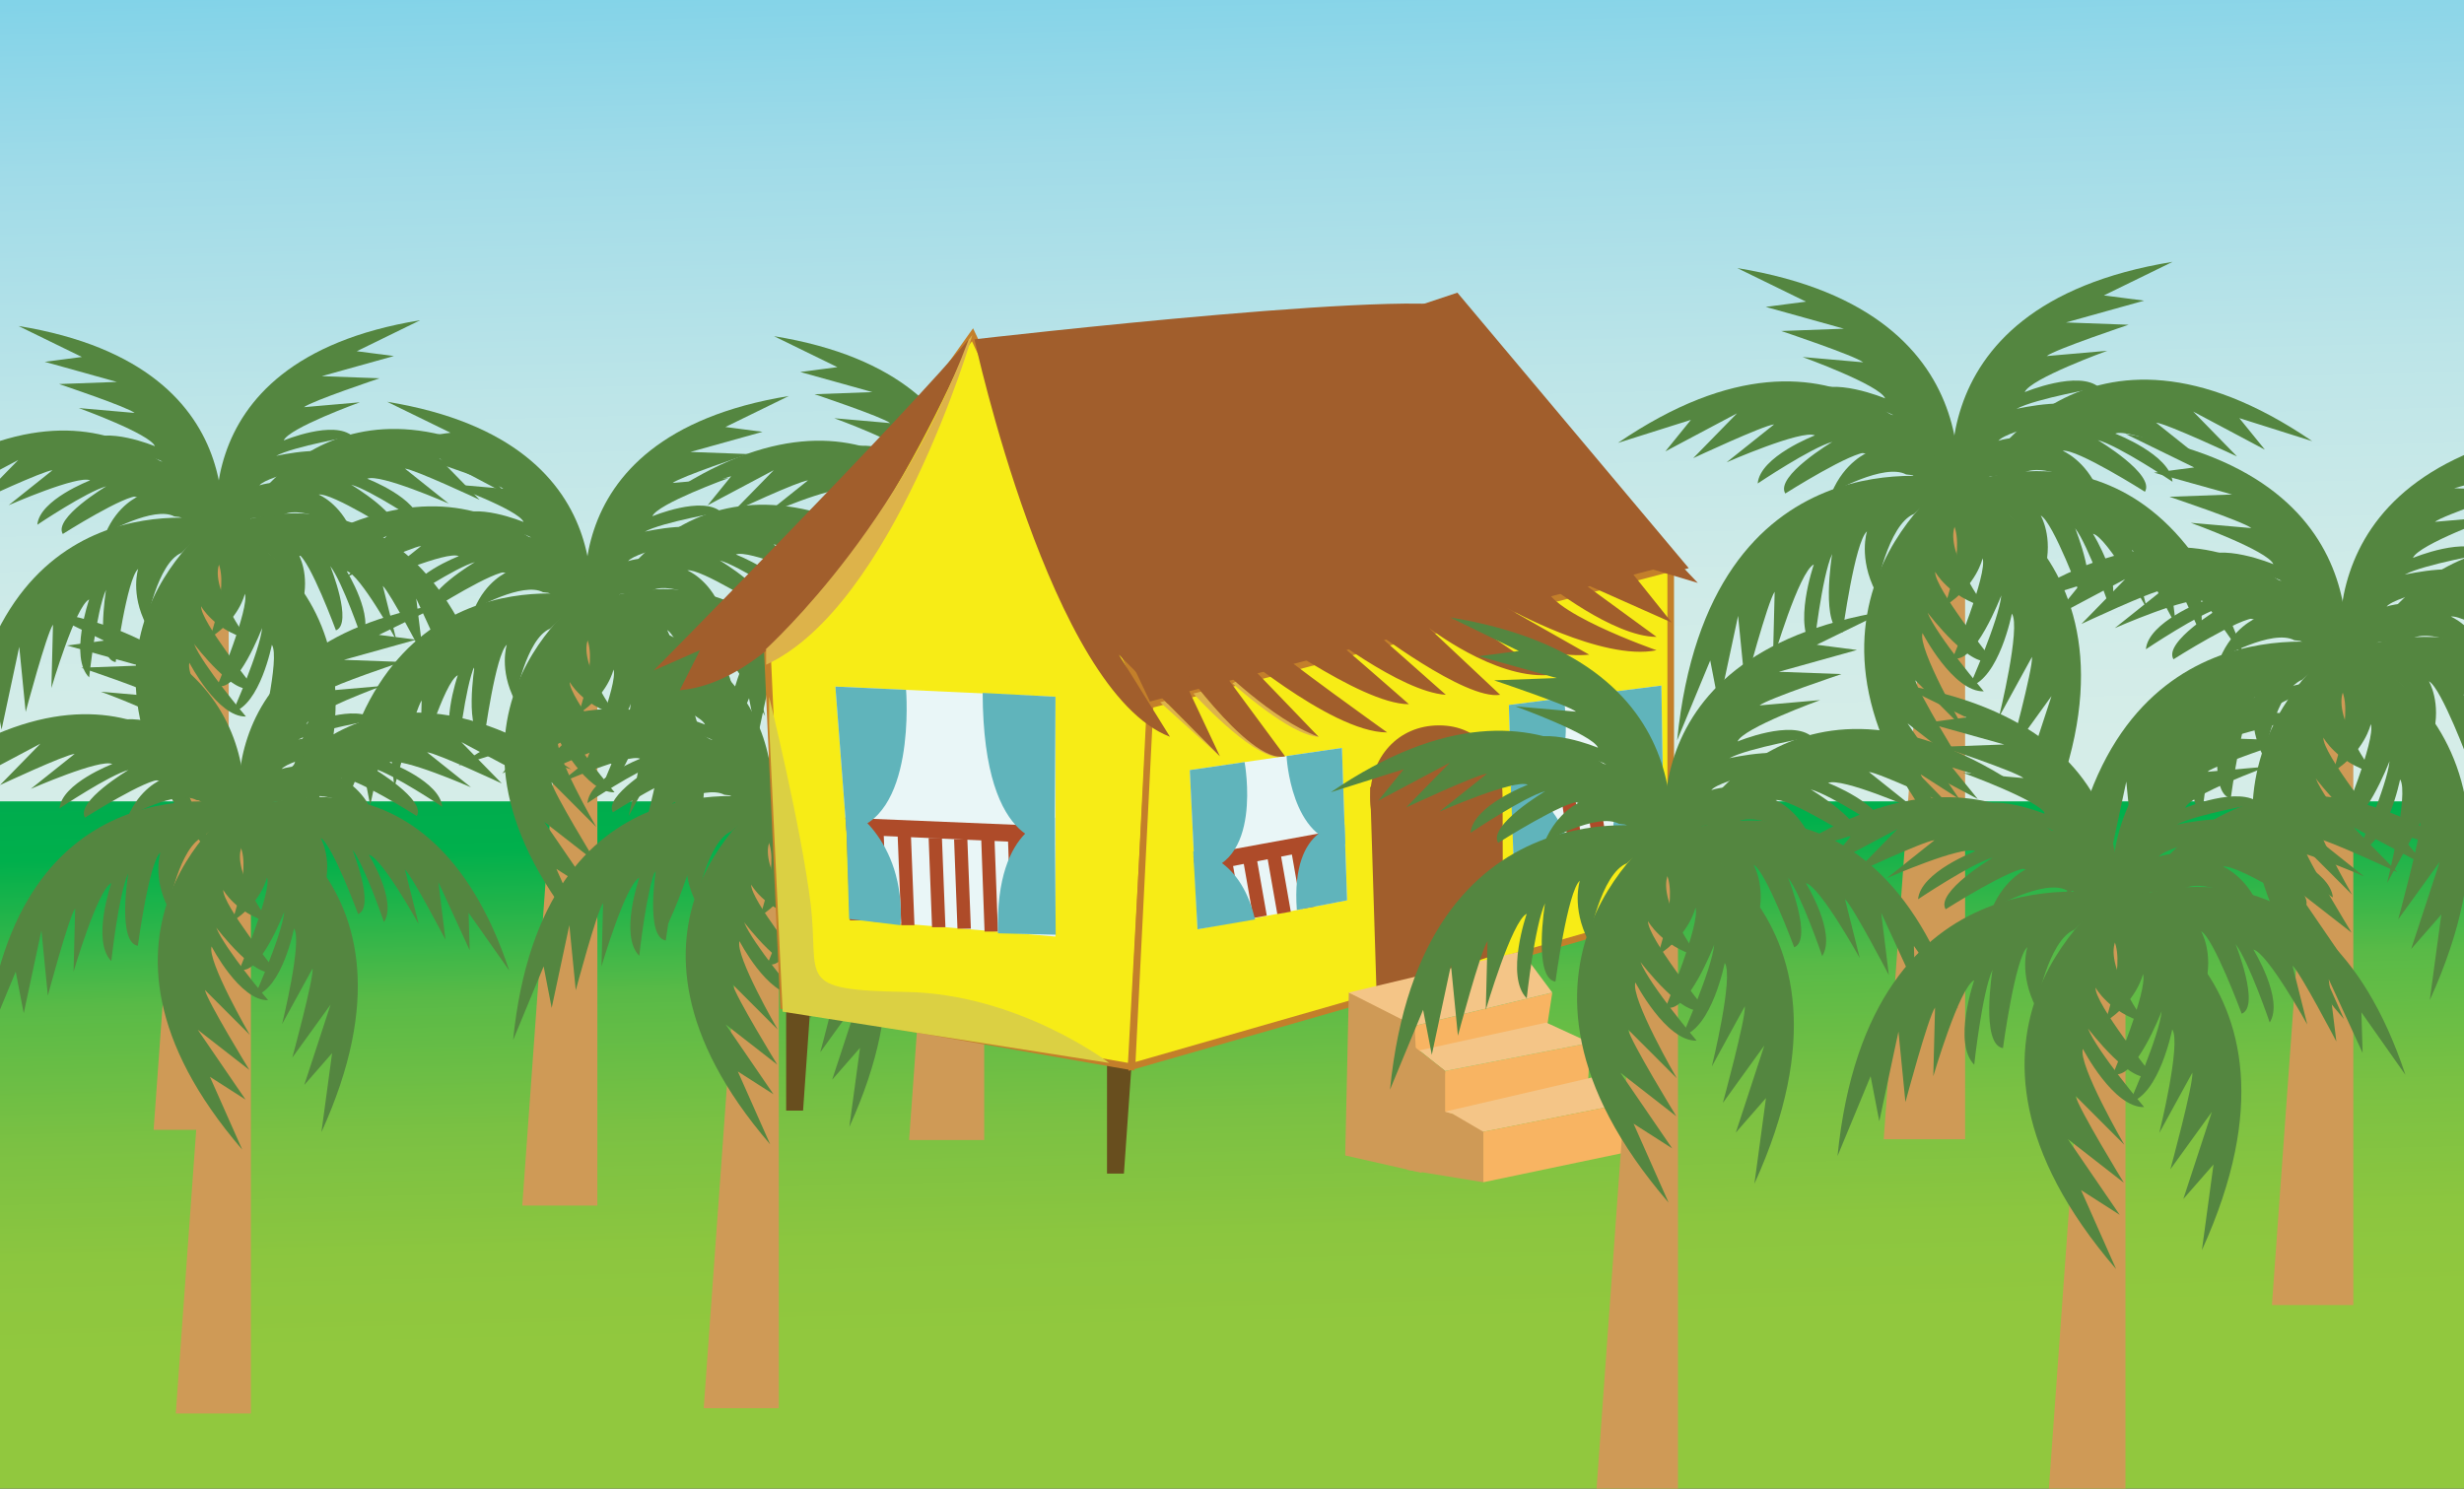 <?xml version="1.0" encoding="utf-8"?>
<!-- Generator: Adobe Illustrator 15.1.0, SVG Export Plug-In . SVG Version: 6.00 Build 0)  -->
<!DOCTYPE svg PUBLIC "-//W3C//DTD SVG 1.1//EN" "http://www.w3.org/Graphics/SVG/1.1/DTD/svg11.dtd">
<svg version="1.1" id="Layer_1" xmlns="http://www.w3.org/2000/svg" xmlns:xlink="http://www.w3.org/1999/xlink" x="0px" y="0px"
	 width="1492.312px" height="901.705px" viewBox="27.843 0 1492.312 901.705" enable-background="new 27.843 0 1492.312 901.705"
	 xml:space="preserve">
<rect x="27.843" y="0" width="1492.312" height="901.705" fill="#333333" stroke="none"/>
<g>
	
		<linearGradient id="SVGID_1_" gradientUnits="userSpaceOnUse" x1="-261.662" y1="1795.06" x2="-274.444" y2="2327.664" gradientTransform="matrix(1 0 0 -1 1030.34 2254.106)">
		<stop  offset="0" style="stop-color:#D5EDE8"/>
		<stop  offset="0.184" style="stop-color:#CFEBE8"/>
		<stop  offset="0.425" style="stop-color:#BDE5E8"/>
		<stop  offset="0.696" style="stop-color:#A0DBE8"/>
		<stop  offset="0.989" style="stop-color:#73CFE8"/>
		<stop  offset="1" style="stop-color:#71CEE8"/>
	</linearGradient>
	<rect x="10.325" y="0" fill="url(#SVGID_1_)" width="1509.831" height="631.631"/>
	
		<linearGradient id="SVGID_2_" gradientUnits="userSpaceOnUse" x1="-256.182" y1="1449.192" x2="-265.23" y2="1826.212" gradientTransform="matrix(1 0 0 -1 1030.34 2254.106)">
		<stop  offset="0" style="stop-color:#91C83E"/>
		<stop  offset="0.149" style="stop-color:#8CC63F"/>
		<stop  offset="0.343" style="stop-color:#7BC143"/>
		<stop  offset="0.562" style="stop-color:#59BA47"/>
		<stop  offset="0.798" style="stop-color:#00B04C"/>
		<stop  offset="1" style="stop-color:#00A750"/>
	</linearGradient>
	<rect x="10.325" y="485.412" fill="url(#SVGID_2_)" width="1522.798" height="436.223"/>
	<polygon fill="#CF9A56" points="603.325,344.856 578.439,690.548 623.92,690.548 623.92,332.965 601.18,332.965 	"/>
	<path fill="#548640" d="M615.793,321.581c0,0-135.279-29.197-152.797,145.984l18.492-44.63l4.866,25.164l10.706-50.12l3.893,39.415
		c0,0,12.652-47.349,16.545-52.87l-0.973,38.411c0,0,14.598-49.772,22.87-53.666c0,0-12.166,35.083,0,47.226
		c0,0,4.38-40.412,10.219-53.065c0,0-6.812,41.85,5.839,43.796c0,0,6.813-50.608,13.626-56.448c0,0-4.867,14.938,4.865,33.747
		c0,0,6.813-37.639,21.411-43.479L615.793,321.581z"/>
	<path fill="#548640" d="M618.229,319.421c0,0-114.39,77.897,0.47,211.323l-19.594-44.157l21.588,13.818l-28.938-42.3l31.242,24.344
		c0,0-25.588-41.799-26.907-48.427l27.162,27.179c0,0-26.004-44.881-23.123-53.559c0,0,17.036,32.994,34.218,32.547
		c0,0-26.264-31.025-31.407-43.976c0,0,25.628,33.778,35.758,25.952c0,0-31.974-39.814-31.51-48.775c0,0,7.47,13.821,27.805,19.731
		c0,0-22.577-30.876-16.745-45.478L618.229,319.421z"/>
	<path fill="#548640" d="M617.18,346.532c0,0,33.165-117.871-120.582-142.899l38.405,18.764l-22.49,2.925l43.678,12.188
		l-35.02,1.287c0,0,41.124,13.756,45.788,17.495l-33.868-2.955c0,0,43.159,15.608,46.145,23.126c0,0-30.318-12.658-41.704-2.577
		c0,0,35.449,6.072,46.304,11.919c0,0-36.585-8.299-38.995,2.769c0,0,44.321,8.776,49.106,15.112c0,0-12.927-5.112-30.066,2.456
		c0,0,32.867,8.069,37.227,21.279L617.18,346.532z"/>
	<path fill="#548640" d="M619.293,343.04c0,0-33.164-117.872,120.583-142.9l-38.404,18.766l22.488,2.924l-43.678,12.188
		l35.021,1.289c0,0-41.124,13.755-45.788,17.495l33.868-2.955c0,0-43.159,15.606-46.145,23.124c0,0,30.317-12.656,41.704-2.575
		c0,0-35.449,6.072-46.304,11.919c0,0,36.585-8.3,38.995,2.767c0,0-44.321,8.777-49.106,15.113c0,0,12.927-5.112,30.066,2.456
		c0,0-32.867,8.069-37.228,21.28L619.293,343.04z"/>
	<path fill="#548640" d="M620.192,325.749c0,0,111.138-51.4,160.184,96.446l-24.607-34.949l0.672,22.669l-18.947-41.198
		l4.271,34.782c0,0-20.091-38.429-24.522-42.442l8.278,32.973c0,0-22.242-40.144-30.136-41.902c0,0,17.296,27.934,9.144,40.771
		c0,0-11.606-34.042-19.097-43.833c0,0,13.984,34.81,3.438,38.941c0,0-15.682-42.375-22.693-46.097c0,0,7.093,11.954,2.333,30.078
		c0,0-13.169-31.177-26.903-33.392L620.192,325.749z"/>
	<path fill="#548640" d="M632.046,320.765c0,0,57.228-108.253,185.861-20.401l-40.757-12.879l14.276,17.62l-40.044-21.278
		l24.482,25.074c0,0-39.274-18.385-45.231-18.89l26.573,21.206c0,0-42.025-18.444-49.37-15.058c0,0,30.689,11.73,31.989,26.883
		c0,0-29.867-20.039-41.761-23.284c0,0,32.225,19.207,26.341,28.886c0,0-38.158-24.194-45.992-22.902c0,0,12.89,5.206,20.089,22.505
		c0,0-29.373-16.811-41.639-10.247L632.046,320.765z"/>
	<path fill="#548640" d="M615.793,321.739c0,0-57.227-108.253-185.862-20.402l40.757-12.879l-14.277,17.621l40.044-21.279
		l-24.482,25.074c0,0,39.274-18.384,45.231-18.888l-26.572,21.205c0,0,42.024-18.445,49.37-15.057c0,0-30.689,11.729-31.988,26.882
		c0,0,29.868-20.038,41.761-23.285c0,0-32.226,19.208-26.342,28.887c0,0,38.158-24.193,45.992-22.902
		c0,0-12.889,5.206-20.089,22.505c0,0,29.373-16.811,41.638-10.247L615.793,321.739z"/>
	<path fill="#548640" d="M608.008,317.102c0,0,131.607,42.809,58.635,203.028l6.466-47.876l-16.863,19.304l15.957-48.704
		l-23.19,32.109c0,0,12.88-47.287,12.294-54.019l-18.479,33.688c0,0,12.417-50.36,7.226-57.887c0,0-7.131,36.441-23.753,40.817
		c0,0,16.541-37.133,17.857-51.004c0,0-15.161,39.597-27.075,34.915c0,0,19.567-47.167,16.615-55.64c0,0-3.307,15.356-21.179,26.718
		c0,0,13.043-35.958,3.363-48.348L608.008,317.102z"/>
	<polygon fill="#CF9A56" points="369.037,384.603 344.152,730.294 389.632,730.294 389.632,372.712 366.892,372.712 	"/>
	<path fill="#548640" d="M381.506,361.328c0,0-135.279-29.198-152.797,145.984l18.491-44.63l4.866,25.165l10.706-50.122
		l3.893,39.416c0,0,12.652-47.349,16.545-52.87l-0.972,38.411c0,0,14.598-49.773,22.871-53.666c0,0-12.166,35.082,0,47.225
		c0,0,4.379-40.413,10.219-53.064c0,0-6.813,41.849,5.839,43.796c0,0,6.812-50.608,13.625-56.448c0,0-4.866,14.938,4.866,33.747
		c0,0,6.813-37.639,21.412-43.479L381.506,361.328z"/>
	<path fill="#548640" d="M383.941,359.168c0,0-114.389,77.897,0.469,211.325l-19.593-44.159l21.589,13.818l-28.939-42.3
		l31.243,24.344c0,0-25.588-41.8-26.907-48.426l27.161,27.178c0,0-26.003-44.882-23.123-53.56c0,0,17.036,32.994,34.218,32.548
		c0,0-26.264-31.025-31.406-43.976c0,0,25.628,33.778,35.758,25.952c0,0-31.974-39.814-31.51-48.775c0,0,7.47,13.821,27.805,19.731
		c0,0-22.578-30.876-16.747-45.479L383.941,359.168z"/>
	<path fill="#548640" d="M382.893,386.279c0,0,33.165-117.873-120.583-142.901l38.404,18.765l-22.49,2.925l43.679,12.188
		l-35.021,1.288c0,0,41.123,13.756,45.788,17.495l-33.869-2.955c0,0,43.16,15.607,46.145,23.125c0,0-30.318-12.657-41.704-2.577
		c0,0,35.449,6.072,46.304,11.919c0,0-36.585-8.298-38.995,2.768c0,0,44.321,8.778,49.106,15.113c0,0-12.926-5.112-30.066,2.456
		c0,0,32.866,8.068,37.226,21.279L382.893,386.279z"/>
	<path fill="#548640" d="M385.005,382.786c0,0-33.165-117.871,120.582-142.899l-38.403,18.765l22.488,2.925l-43.678,12.188
		l35.021,1.289c0,0-41.124,13.755-45.788,17.494l33.869-2.955c0,0-43.159,15.608-46.145,23.125c0,0,30.318-12.658,41.704-2.576
		c0,0-35.449,6.073-46.304,11.92c0,0,36.585-8.3,38.994,2.767c0,0-44.32,8.777-49.105,15.113c0,0,12.927-5.112,30.067,2.456
		c0,0-32.866,8.069-37.228,21.279L385.005,382.786z"/>
	<path fill="#548640" d="M385.905,365.496c0,0,111.138-51.401,160.184,96.446l-24.607-34.95l0.671,22.669l-18.947-41.198
		l4.271,34.782c0,0-20.091-38.429-24.521-42.441l8.278,32.973c0,0-22.242-40.144-30.137-41.903c0,0,17.296,27.934,9.145,40.771
		c0,0-11.606-34.041-19.098-43.833c0,0,13.985,34.81,3.438,38.94c0,0-15.68-42.372-22.693-46.096c0,0,7.093,11.954,2.333,30.077
		c0,0-13.169-31.176-26.903-33.391L385.905,365.496z"/>
	<path fill="#548640" d="M397.759,360.512c0,0,57.227-108.253,185.862-20.402l-40.757-12.879l14.277,17.621l-40.044-21.278
		l24.482,25.073c0,0-39.274-18.384-45.231-18.889l26.573,21.205c0,0-42.025-18.443-49.371-15.057c0,0,30.69,11.73,31.989,26.882
		c0,0-29.867-20.038-41.761-23.283c0,0,32.226,19.207,26.342,28.885c0,0-38.159-24.194-45.993-22.902
		c0,0,12.889,5.207,20.089,22.506c0,0-29.373-16.811-41.639-10.247L397.759,360.512z"/>
	<path fill="#548640" d="M381.506,361.486c0,0-57.228-108.253-185.861-20.402l40.757-12.879l-14.278,17.62l40.045-21.278
		l-24.482,25.074c0,0,39.274-18.384,45.231-18.889l-26.573,21.205c0,0,42.025-18.444,49.371-15.057c0,0-30.689,11.73-31.989,26.883
		c0,0,29.867-20.038,41.761-23.284c0,0-32.226,19.207-26.342,28.886c0,0,38.158-24.194,45.992-22.902
		c0,0-12.888,5.206-20.089,22.505c0,0,29.373-16.811,41.638-10.246L381.506,361.486z"/>
	<path fill="#548640" d="M373.72,356.849c0,0,131.607,42.809,58.635,203.027l6.466-47.874l-16.863,19.302l15.958-48.704
		l-23.19,32.11c0,0,12.88-47.288,12.293-54.019l-18.479,33.688c0,0,12.417-50.361,7.226-57.888c0,0-7.131,36.441-23.753,40.817
		c0,0,16.541-37.132,17.857-51.004c0,0-15.162,39.597-27.075,34.915c0,0,19.566-47.168,16.615-55.641c0,0-3.308,15.357-21.179,26.72
		c0,0,13.043-35.959,3.362-48.349L373.72,356.849z"/>
	<polygon fill="#CF9A56" points="145.765,338.698 120.879,684.389 166.359,684.389 166.359,326.807 143.619,326.807 	"/>
	<path fill="#548640" d="M158.233,315.423c0,0-135.28-29.197-152.797,145.984l18.491-44.631l4.867,25.165l10.706-50.121
		l3.893,39.416c0,0,12.652-47.349,16.545-52.871l-0.974,38.411c0,0,14.598-49.773,22.871-53.666c0,0-12.166,35.082,0,47.225
		c0,0,4.379-40.412,10.219-53.064c0,0-6.812,41.849,5.839,43.796c0,0,6.812-50.608,13.625-56.448c0,0-4.866,14.938,4.866,33.746
		c0,0,6.813-37.639,21.412-43.479L158.233,315.423z"/>
	<path fill="#548640" d="M160.668,313.262c0,0-114.389,77.897,0.469,211.324l-19.593-44.157l21.588,13.818l-28.938-42.301
		l31.243,24.345c0,0-25.589-41.8-26.907-48.428l27.162,27.178c0,0-26.004-44.879-23.123-53.557c0,0,17.036,32.993,34.218,32.546
		c0,0-26.263-31.024-31.406-43.976c0,0,25.628,33.779,35.758,25.953c0,0-31.975-39.814-31.511-48.775c0,0,7.47,13.821,27.806,19.731
		c0,0-22.577-30.876-16.747-45.479L160.668,313.262z"/>
	<path fill="#548640" d="M159.62,340.374c0,0,33.165-117.872-120.583-142.9l38.404,18.765l-22.489,2.925l43.678,12.188
		l-35.021,1.287c0,0,41.124,13.757,45.788,17.496l-33.869-2.956c0,0,43.159,15.607,46.145,23.125c0,0-30.318-12.657-41.704-2.576
		c0,0,35.45,6.072,46.304,11.919c0,0-36.585-8.299-38.995,2.769c0,0,44.321,8.775,49.106,15.111c0,0-12.927-5.111-30.066,2.457
		c0,0,32.867,8.069,37.227,21.279L159.62,340.374z"/>
	<path fill="#548640" d="M161.731,336.883c0,0-33.164-117.873,120.583-142.901l-38.404,18.766l22.489,2.925l-43.677,12.188
		l35.02,1.288c0,0-41.124,13.756-45.788,17.496l33.868-2.955c0,0-43.159,15.606-46.145,23.123c0,0,30.318-12.656,41.704-2.574
		c0,0-35.449,6.071-46.304,11.919c0,0,36.584-8.3,38.994,2.767c0,0-44.32,8.777-49.104,15.113c0,0,12.926-5.112,30.066,2.455
		c0,0-32.868,8.07-37.227,21.28L161.731,336.883z"/>
	<path fill="#548640" d="M162.632,319.592c0,0,111.138-51.401,160.183,96.446l-24.607-34.95l0.672,22.669l-18.947-41.198
		l4.271,34.782c0,0-20.09-38.429-24.521-42.442l8.278,32.974c0,0-22.241-40.145-30.137-41.903c0,0,17.296,27.934,9.145,40.771
		c0,0-11.606-34.041-19.097-43.833c0,0,13.984,34.81,3.438,38.941c0,0-15.681-42.374-22.694-46.095c0,0,7.093,11.953,2.334,30.076
		c0,0-13.169-31.176-26.904-33.392L162.632,319.592z"/>
	<path fill="#548640" d="M174.486,314.607c0,0,57.227-108.253,185.861-20.402l-40.757-12.879l14.276,17.621l-40.044-21.279
		l24.482,25.074c0,0-39.273-18.384-45.23-18.889l26.572,21.205c0,0-42.024-18.444-49.37-15.057c0,0,30.689,11.73,31.989,26.882
		c0,0-29.867-20.038-41.761-23.283c0,0,32.225,19.207,26.342,28.885c0,0-38.158-24.194-45.992-22.902c0,0,12.889,5.207,20.09,22.506
		c0,0-29.374-16.811-41.639-10.247L174.486,314.607z"/>
	<path fill="#548640" d="M158.233,315.58c0,0-57.228-108.252-185.861-20.401L13.128,282.3l-14.277,17.621l40.045-21.279
		l-24.482,25.073c0,0,39.275-18.383,45.23-18.887l-26.572,21.205c0,0,42.024-18.445,49.37-15.057c0,0-30.689,11.729-31.988,26.881
		c0,0,29.867-20.037,41.761-23.284c0,0-32.226,19.208-26.342,28.885c0,0,38.159-24.193,45.993-22.901
		c0,0-12.889,5.207-20.089,22.506c0,0,29.373-16.812,41.638-10.247L158.233,315.58z"/>
	<path fill="#548640" d="M150.447,310.944c0,0,131.607,42.808,58.635,203.029l6.467-47.876L198.685,485.4l15.958-48.704
		l-23.19,32.107c0,0,12.88-47.287,12.293-54.018l-18.479,33.689c0,0,12.417-50.362,7.226-57.889c0,0-7.132,36.441-23.754,40.817
		c0,0,16.541-37.133,17.858-51.004c0,0-15.161,39.596-27.075,34.915c0,0,19.567-47.167,16.615-55.641c0,0-3.307,15.357-21.18,26.719
		c0,0,13.044-35.958,3.364-48.348L150.447,310.944z"/>
	<polygon fill="#CF9A56" points="478.93,507.313 454.045,853.004 499.525,853.004 499.525,495.422 476.785,495.422 	"/>
	<path fill="#548640" d="M491.399,484.038c0,0-135.279-29.196-152.797,145.984l18.491-44.631l4.866,25.166l10.705-50.121
		l3.894,39.415c0,0,12.652-47.349,16.545-52.87l-0.974,38.41c0,0,14.598-49.772,22.871-53.665c0,0-12.166,35.082,0,47.225
		c0,0,4.38-40.412,10.219-53.065c0,0-6.813,41.85,5.839,43.796c0,0,6.813-50.608,13.625-56.447c0,0-4.866,14.938,4.866,33.747
		c0,0,6.813-37.64,21.411-43.479L491.399,484.038z"/>
	<path fill="#548640" d="M493.834,481.878c0,0-114.389,77.897,0.469,211.324l-19.593-44.158l21.588,13.819l-28.938-42.301
		l31.243,24.344c0,0-25.588-41.799-26.907-48.427l27.161,27.179c0,0-26.004-44.881-23.123-53.559c0,0,17.036,32.993,34.219,32.547
		c0,0-26.264-31.025-31.407-43.976c0,0,25.628,33.778,35.758,25.953c0,0-31.975-39.815-31.51-48.775c0,0,7.469,13.82,27.805,19.731
		c0,0-22.578-30.876-16.747-45.479L493.834,481.878z"/>
	<path fill="#548640" d="M492.786,508.989c0,0,33.164-117.872-120.583-142.9l38.404,18.765l-22.489,2.925l43.678,12.188
		l-35.02,1.287c0,0,41.124,13.756,45.788,17.496l-33.869-2.955c0,0,43.159,15.608,46.145,23.126c0,0-30.318-12.659-41.705-2.578
		c0,0,35.45,6.073,46.304,11.92c0,0-36.585-8.299-38.994,2.768c0,0,44.32,8.777,49.105,15.112c0,0-12.927-5.111-30.066,2.456
		c0,0,32.866,8.069,37.227,21.279L492.786,508.989z"/>
	<path fill="#548640" d="M494.898,505.497c0,0-33.165-117.871,120.583-142.9l-38.404,18.766l22.489,2.925l-43.678,12.188
		l35.021,1.288c0,0-41.124,13.756-45.788,17.495l33.868-2.954c0,0-43.159,15.606-46.145,23.124c0,0,30.318-12.658,41.705-2.576
		c0,0-35.45,6.073-46.304,11.919c0,0,36.584-8.299,38.994,2.768c0,0-44.32,8.777-49.105,15.113c0,0,12.926-5.113,30.067,2.456
		c0,0-32.867,8.069-37.228,21.279L494.898,505.497z"/>
	<path fill="#548640" d="M495.798,488.207c0,0,111.138-51.402,160.184,96.445l-24.607-34.949l0.672,22.668L613.1,531.173
		l4.271,34.783c0,0-20.09-38.43-24.521-42.442l8.278,32.974c0,0-22.241-40.145-30.136-41.903c0,0,17.296,27.934,9.145,40.771
		c0,0-11.606-34.041-19.097-43.833c0,0,13.984,34.81,3.438,38.939c0,0-15.68-42.373-22.693-46.095c0,0,7.094,11.953,2.334,30.077
		c0,0-13.169-31.177-26.904-33.392L495.798,488.207z"/>
	<path fill="#548640" d="M507.653,483.223c0,0,57.227-108.253,185.86-20.401l-40.756-12.88l14.276,17.621l-40.043-21.279
		l24.482,25.074c0,0-39.274-18.385-45.231-18.89l26.573,21.206c0,0-42.024-18.444-49.37-15.056c0,0,30.689,11.729,31.988,26.882
		c0,0-29.867-20.038-41.761-23.284c0,0,32.226,19.208,26.342,28.885c0,0-38.158-24.193-45.992-22.902
		c0,0,12.889,5.207,20.089,22.507c0,0-29.373-16.812-41.638-10.247L507.653,483.223z"/>
	<path fill="#548640" d="M491.399,484.196c0,0-57.228-108.253-185.861-20.401l40.756-12.879l-14.277,17.62l40.044-21.278
		l-24.482,25.073c0,0,39.274-18.384,45.23-18.889l-26.572,21.206c0,0,42.025-18.444,49.37-15.057c0,0-30.688,11.73-31.988,26.882
		c0,0,29.868-20.037,41.762-23.284c0,0-32.226,19.207-26.342,28.886c0,0,38.158-24.194,45.992-22.901
		c0,0-12.889,5.206-20.089,22.504c0,0,29.373-16.81,41.638-10.247L491.399,484.196z"/>
	<path fill="#548640" d="M483.613,479.56c0,0,131.607,42.808,58.635,203.027l6.466-47.875l-16.863,19.304l15.957-48.706
		l-23.189,32.11c0,0,12.88-47.288,12.293-54.02l-18.479,33.688c0,0,12.417-50.361,7.226-57.887c0,0-7.132,36.44-23.753,40.817
		c0,0,16.541-37.133,17.858-51.005c0,0-15.161,39.598-27.075,34.916c0,0,19.566-47.168,16.615-55.64c0,0-3.307,15.356-21.18,26.719
		c0,0,13.045-35.959,3.364-48.349L483.613,479.56z"/>
	<polygon fill="#CF9A56" points="159.193,510.526 134.307,856.217 179.788,856.217 179.788,498.635 157.048,498.635 	"/>
	<path fill="#548640" d="M171.662,487.251c0,0-135.279-29.197-152.797,145.983l18.491-44.63l4.866,25.165l10.706-50.12l3.893,39.415
		c0,0,12.652-47.349,16.545-52.871l-0.974,38.411c0,0,14.598-49.772,22.871-53.665c0,0-12.166,35.082,0,47.225
		c0,0,4.38-40.412,10.22-53.064c0,0-6.813,41.849,5.839,43.795c0,0,6.812-50.608,13.625-56.447c0,0-4.866,14.938,4.866,33.746
		c0,0,6.812-37.638,21.411-43.478L171.662,487.251z"/>
	<path fill="#548640" d="M174.096,485.091c0,0-114.389,77.897,0.47,211.324l-19.594-44.158l21.588,13.819l-28.939-42.301
		l31.243,24.344c0,0-25.588-41.799-26.907-48.427l27.162,27.178c0,0-26.004-44.881-23.123-53.559c0,0,17.035,32.994,34.218,32.547
		c0,0-26.264-31.025-31.406-43.975c0,0,25.628,33.778,35.758,25.953c0,0-31.975-39.815-31.51-48.776c0,0,7.469,13.821,27.805,19.731
		c0,0-22.577-30.876-16.747-45.479L174.096,485.091z"/>
	<path fill="#548640" d="M173.048,512.202c0,0,33.165-117.872-120.583-142.9l38.404,18.765l-22.489,2.924l43.678,12.188
		l-35.02,1.288c0,0,41.123,13.756,45.788,17.495l-33.869-2.955c0,0,43.158,15.608,46.145,23.126c0,0-30.318-12.658-41.704-2.577
		c0,0,35.449,6.072,46.303,11.92c0,0-36.585-8.3-38.995,2.768c0,0,44.321,8.776,49.106,15.111c0,0-12.927-5.111-30.067,2.457
		c0,0,32.867,8.069,37.227,21.279L173.048,512.202z"/>
	<path fill="#548640" d="M175.161,508.71c0,0-33.165-117.871,120.582-142.9l-38.404,18.766l22.489,2.924l-43.678,12.188l35.02,1.288
		c0,0-41.123,13.755-45.787,17.494l33.867-2.953c0,0-43.158,15.606-46.145,23.124c0,0,30.318-12.657,41.705-2.576
		c0,0-35.449,6.072-46.304,11.919c0,0,36.585-8.299,38.994,2.768c0,0-44.32,8.776-49.105,15.112c0,0,12.926-5.112,30.066,2.456
		c0,0-32.867,8.069-37.227,21.28L175.161,508.71z"/>
	<path fill="#548640" d="M176.061,491.419c0,0,111.138-51.401,160.184,96.446l-24.607-34.949l0.672,22.668l-18.948-41.198
		l4.271,34.782c0,0-20.09-38.429-24.521-42.441l8.278,32.974c0,0-22.241-40.145-30.137-41.904c0,0,17.296,27.934,9.145,40.771
		c0,0-11.606-34.042-19.097-43.833c0,0,13.984,34.811,3.438,38.941c0,0-15.68-42.374-22.693-46.096c0,0,7.094,11.953,2.333,30.076
		c0,0-13.169-31.176-26.903-33.391L176.061,491.419z"/>
	<path fill="#548640" d="M187.915,486.435c0,0,57.227-108.253,185.861-20.401l-40.757-12.879l14.276,17.621l-40.044-21.279
		l24.482,25.074c0,0-39.274-18.385-45.231-18.89l26.573,21.206c0,0-42.026-18.444-49.371-15.056c0,0,30.688,11.729,31.989,26.881
		c0,0-29.867-20.037-41.762-23.283c0,0,32.225,19.207,26.342,28.885c0,0-38.158-24.193-45.992-22.902
		c0,0,12.889,5.208,20.089,22.506c0,0-29.373-16.81-41.639-10.246L187.915,486.435z"/>
	<path fill="#548640" d="M171.662,487.409c0,0-57.227-108.254-185.861-20.402l40.757-12.878l-14.277,17.62l40.044-21.279
		l-24.482,25.073c0,0,39.274-18.383,45.231-18.888l-26.572,21.206c0,0,42.024-18.446,49.37-15.058c0,0-30.688,11.731-31.988,26.883
		c0,0,29.867-20.037,41.761-23.284c0,0-32.226,19.208-26.342,28.885c0,0,38.158-24.193,45.992-22.9c0,0-12.888,5.205-20.089,22.504
		c0,0,29.374-16.811,41.639-10.246L171.662,487.409z"/>
	<path fill="#548640" d="M163.876,482.772c0,0,131.607,42.809,58.634,203.028l6.466-47.875l-16.863,19.303l15.958-48.705
		l-23.19,32.109c0,0,12.88-47.287,12.293-54.019l-18.479,33.688c0,0,12.417-50.361,7.226-57.887c0,0-7.132,36.44-23.753,40.816
		c0,0,16.542-37.132,17.858-51.004c0,0-15.16,39.598-27.075,34.915c0,0,19.567-47.167,16.616-55.64c0,0-3.308,15.356-21.18,26.719
		c0,0,13.043-35.959,3.363-48.348L163.876,482.772z"/>
	<polygon fill="#684E1E" points="1025.792,627.235 1036.829,627.235 1042.057,552.61 1025.792,552.61 	"/>
	<polygon fill="#684E1E" points="503.981,672.717 514.222,672.717 519.074,603.473 503.981,603.473 	"/>
	<polygon fill="#684E1E" points="698.301,710.909 708.542,710.909 713.394,641.667 698.301,641.667 	"/>
	<polygon fill="#A15E2C" points="662.663,334.669 722.046,427.045 1050.634,344.161 910.502,177.275 643.392,266.521 	"/>
	<polygon fill="#F7EC16" stroke="#C37F2A" stroke-width="4" stroke-miterlimit="10" points="616.823,202.792 491.839,377.804 
		502.364,609.353 712.863,646.191 724.704,430.43 	"/>
	<polygon fill="#F7EC16" stroke="#C37F2A" stroke-width="4" stroke-miterlimit="10" points="724.401,426.993 730.487,425.396 
		1039.706,344.261 1039.706,552.282 713.433,645.969 	"/>
	<path fill="#A15E2C" d="M616.823,202.792c0,0-84.349,207.475-177.31,215.324l12.278-24.303l-28.064,12.368
		C423.728,406.181,576.638,251.485,616.823,202.792z"/>
	<polygon fill="#E9F6F7" points="667.093,567.323 544.612,556.945 533.791,415.89 667.093,422.063 	"/>
	<polygon fill="#AE4B29" points="665.412,511.034 540.646,505.379 539.886,495.338 665.412,500.554 	"/>
	<polygon fill="#AE4B29" points="550.821,557.471 542.56,557.471 540.656,505.379 548.699,505.379 	"/>
	<polygon fill="#AE4B29" points="565.183,558.258 556.922,558.258 555.018,505.379 563.06,505.379 	"/>
	<polygon fill="#AE4B29" points="581.676,560.45 573.693,560.45 571.511,506.255 579.553,506.255 	"/>
	<polygon fill="#AE4B29" points="600.441,561.676 592.33,561.676 590.277,507.57 598.319,507.57 	"/>
	<polygon fill="#AE4B29" points="615.847,562.552 607.735,562.552 605.682,508.447 613.725,508.447 	"/>
	<polygon fill="#AE4B29" points="632.25,564.306 624.138,564.306 622.085,507.188 630.127,507.188 	"/>
	<polygon fill="#AE4B29" points="648.474,565.183 640.362,565.183 638.309,508.065 646.352,508.065 	"/>
	<polygon fill="#AE4B29" points="665.412,562.552 659.835,562.552 658.424,510.258 663.954,510.258 	"/>
	<path fill="#60B4BB" d="M533.791,415.89l42.803,1.981c0,0,6.596,79.854-36.106,85.313L533.791,415.89z"/>
	<path fill="#60B4BB" d="M540.049,487.895c0,0,36.351,19.089,33.207,72.555l-31.134-3.772L540.049,487.895z"/>
	<path fill="#60B4BB" d="M622.979,419.734l44.115,2.329l-0.416,73.276l-0.085,14.918
		C666.592,510.258,623.376,518.02,622.979,419.734z"/>
	<path fill="#60B4BB" d="M632.25,565.356l34.981,0.841l-0.555-70.858C666.677,495.34,630.412,497.518,632.25,565.356z"/>
	<path fill="#DBD043" d="M493.671,439.547l8.185,173.268l197.754,31.057c0,0-54.591-41.816-123.076-43.009
		c-68.485-1.191-52.097-7.758-57.814-53.942c-5.716-46.186-25.05-124.857-25.05-124.857"/>
	<polygon fill="#E9F6F7" points="1035.535,507.584 944.638,523.564 941.673,427.047 1034.05,415.275 	"/>
	
		<rect x="961.191" y="482.936" transform="matrix(-0.988 0.155 -0.155 -0.988 1996.813 846.793)" fill="#AE4B29" width="8.289" height="36.89"/>
	
		<rect x="990.296" y="477.866" transform="matrix(-0.988 0.155 -0.155 -0.988 2053.891 832.162)" fill="#AE4B29" width="8.288" height="36.886"/>
	
		<rect x="1005.04" y="475.109" transform="matrix(-0.988 0.155 -0.155 -0.988 2082.842 824.176)" fill="#AE4B29" width="8.29" height="36.89"/>
	<polygon fill="#AE4B29" points="1034.397,464.333 942.936,479.416 944.308,489.596 1034.352,473.655 	"/>
	
		<rect x="975.68" y="479.962" transform="matrix(-0.988 0.155 -0.155 -0.988 2025.206 838.459)" fill="#AE4B29" width="8.287" height="36.887"/>
	<path fill="#60B4BB" d="M941.673,427.047l33.269-4.239c0,0,10.857,64.775-31.372,65.982L941.673,427.047z"/>
	<path fill="#60B4BB" d="M942.877,476.288c0,0,28.199,1.79,36.683,41.934l-34.924,5.343L942.877,476.288z"/>
	<path fill="#60B4BB" d="M1000.426,419.559c0,0,1.559,51.7,34.561,53.992l-0.314-19.582l-0.623-38.693L1000.426,419.559z"/>
	<path fill="#60B4BB" d="M1004.989,512.954l30.544-5.308l-0.754-45.916C1034.779,461.73,1002.021,459.05,1004.989,512.954z"/>
	<polygon fill="#E9F6F7" points="843.708,545.321 753.11,562.915 748.429,466.465 840.583,453.053 	"/>
	
		<rect x="769.139" y="521.843" transform="matrix(-0.985 0.173 -0.173 -0.985 1628.366 938.673)" fill="#AE4B29" width="8.288" height="36.888"/>
	
		<rect x="798.272" y="516.368" transform="matrix(-0.985 0.173 -0.173 -0.985 1685.241 922.778)" fill="#AE4B29" width="8.288" height="36.889"/>
	
		<rect x="812.89" y="513.228" transform="matrix(-0.985 0.173 -0.173 -0.985 1713.71 914.021)" fill="#AE4B29" width="8.289" height="36.886"/>
	<polygon fill="#AE4B29" points="841.803,502.098 750.623,518.804 752.176,528.958 841.923,511.42 	"/>
	
		<rect x="783.768" y="518.649" transform="matrix(-0.985 0.173 -0.173 -0.985 1656.801 929.912)" fill="#AE4B29" width="8.288" height="36.887"/>
	<path fill="#60B4BB" d="M748.429,466.465l33.19-4.83c0,0,12.006,64.572-30.195,66.53L748.429,466.465z"/>
	<path fill="#60B4BB" d="M750.51,515.677c0,0,28.227,1.289,37.422,41.276l-34.822,5.962L750.51,515.677z"/>
	<path fill="#60B4BB" d="M807.041,457.934c0,0,2.478,51.663,35.515,53.369l-0.663-19.573l-1.311-38.676L807.041,457.934z"/>
	<path fill="#60B4BB" d="M813.263,551.233l30.445-5.851l-1.571-45.893C842.138,499.489,809.338,497.39,813.263,551.233z"/>
	<polygon fill="#A15E2C" points="938.103,576.846 861.565,602.208 857.665,476.698 937.889,483.111 	"/>
	<path fill="#A15E2C" d="M937.889,483.111c0,24.142-13.427,43.711-38.483,43.711c-25.056,0-41.741-19.569-41.741-43.711
		c0-24.14,16.685-43.71,41.741-43.71C924.462,439.401,937.889,458.971,937.889,483.111z"/>
	<polygon fill="#F8B462" points="964.896,621.389 884.489,637.62 884.489,621.389 967.966,601.244 	"/>
	<polygon fill="#CF9A56" points="888.884,710.428 842.556,699.905 844.749,601.244 884.489,618.345 	"/>
	<polygon fill="#F4C587" points="967.966,601.244 884.489,621.389 844.749,601.244 949.383,576.252 	"/>
	<polygon fill="#F8B462" points="989.452,658.978 901.169,675.934 903.068,648.754 990.944,631.675 	"/>
	<polygon fill="#F4C587" points="887.429,636.283 903.068,648.754 990.944,631.675 964.341,619.431 	"/>
	<polygon fill="#CF9A56" points="903.068,710.428 856.742,702.06 860.973,615.612 903.068,648.652 	"/>
	<polygon fill="#CF9A56" points="926.232,716.129 879.906,708.591 882.95,667.427 926.232,680.173 	"/>
	<polyline fill="#F4C587" points="907.626,674.695 926.232,685.582 1017.225,667.427 993.837,652.256 903.068,673.352 	"/>
	<polygon fill="#F8B462" points="1013.423,697.859 926.232,716.129 926.232,685.582 1017.225,667.427 	"/>
	<polyline fill="#DDB34A" points="733.394,424.634 730.487,425.396 766.695,458.135 	"/>
	<path fill="#DDB34A" d="M616.823,202.792c0,0-47.94,164.194-124.984,199.862V393.3c-9.406,7.401,76.436-63.478,122.714-187.764"/>
	<path fill="#DDB34A" d="M755.256,418.898l-4.633,1.215c0,0,34.335,37.908,51.578,38.526
		C802.201,458.639,766.657,428.161,755.256,418.898z"/>
	<path fill="#DDB34A" d="M782.188,409.879l-7.945,4.046c0,0,34.944,31.753,52.187,32.37
		C826.429,446.295,793.589,419.142,782.188,409.879z"/>
	<path fill="#A15E2C" d="M618.03,205.536c0,0,46.046,213.131,118.404,240.759l-30.948-49.736l61.208,61.577l-30.261-64.254
		c0,0,47.364,69.516,69.729,64.254l-40.784-55.256c0,0,32.638,32.89,61.05,43.415c0,0-37.369-38.954-47.893-49.736
		c-10.526-10.781,53.94,47.105,89.462,47.105c0,0-60.921-43.455-78.314-58.605c-3.055-2.661-4.767-4.448-4.569-4.974
		c1.314-3.517,65.78,46.477,96.04,46.477c0,0-55.256-48.678-54.725-46.477c0,0,49.462,39.024,77.09,40.778l-46.046-40.778
		c0,0,57.887,44.288,78.937,40.778l-43.416-40.778c0,0,39.469,30.943,72.359,28.843l-42.1-28.843c0,0,36.837,19.363,67.097,16.475
		l-49.993-28.408c0,0,57.887,32.522,90.777,25.731c0,0-71.043-24.771-67.097-40.777c0,0,40.784,32.672,67.097,32.672l-44.732-32.672
		l53.941,24.008l-30.259-37.806l46.046,13.798c0,0-139.455-146.582-140.771-164.179C914.045,171.331,618.03,205.536,618.03,205.536z
		"/>
	<polygon fill="#CF9A56" points="1195.681,315.449 1168.71,690.098 1218.001,690.098 1218.001,302.561 1193.355,302.561 	"/>
	<path fill="#548640" d="M1209.194,290.222c0,0-146.611-31.643-165.597,158.214l20.04-48.368l5.274,27.273l11.603-54.32
		l4.219,42.718c0,0,13.711-51.315,17.931-57.3l-1.055,41.629c0,0,15.822-53.943,24.787-58.161c0,0-13.185,38.021,0,51.18
		c0,0,4.746-43.797,11.074-57.51c0,0-7.383,45.355,6.329,47.466c0,0,7.384-54.848,14.766-61.177c0,0-5.274,16.189,5.274,36.573
		c0,0,7.384-40.792,23.205-47.12L1209.194,290.222z"/>
	<path fill="#548640" d="M1211.833,287.881c0,0-123.972,84.424,0.509,229.028l-21.235-47.856l23.397,14.976l-31.363-45.844
		l33.86,26.384c0,0-27.732-45.301-29.161-52.484l29.438,29.455c0,0-28.183-48.64-25.061-58.045c0,0,18.463,35.758,37.084,35.273
		c0,0-28.464-33.624-34.037-47.659c0,0,27.774,36.607,38.753,28.127c0,0-34.653-43.15-34.15-52.862c0,0,8.095,14.979,30.135,21.385
		c0,0-24.469-33.463-18.15-49.288L1211.833,287.881z"/>
	<path fill="#548640" d="M1210.697,317.264c0,0,35.944-127.745-130.683-154.871l41.621,20.337l-24.373,3.169l47.337,13.21
		l-37.954,1.396c0,0,44.568,14.908,49.623,18.961l-36.706-3.203c0,0,46.774,16.916,50.011,25.062c0,0-32.858-13.718-45.198-2.792
		c0,0,38.418,6.58,50.183,12.917c0,0-39.649-8.994-42.261,3c0,0,48.032,9.513,53.219,16.378c0,0-14.009-5.54-32.585,2.662
		c0,0,35.619,8.745,40.345,23.063L1210.697,317.264z"/>
	<path fill="#548640" d="M1212.986,313.48c0,0-35.943-127.747,130.684-154.872l-41.622,20.338l24.373,3.169l-47.336,13.21
		l37.954,1.395c0,0-44.569,14.908-49.624,18.962l36.705-3.203c0,0-46.773,16.915-50.01,25.062c0,0,32.857-13.718,45.197-2.792
		c0,0-38.417,6.581-50.183,12.917c0,0,39.651-8.994,42.262,3c0,0-48.033,9.512-53.22,16.378c0,0,14.01-5.54,32.585,2.662
		c0,0-35.62,8.746-40.345,23.062L1212.986,313.48z"/>
	<path fill="#548640" d="M1213.962,294.74c0,0,120.448-55.706,173.602,104.526l-26.668-37.878l0.729,24.567l-20.535-44.649
		l4.629,37.696c0,0-21.775-41.647-26.577-45.998l8.971,35.736c0,0-24.103-43.509-32.66-45.415c0,0,18.745,30.273,9.91,44.187
		c0,0-12.578-36.893-20.697-47.505c0,0,15.156,37.727,3.727,42.203c0,0-16.995-45.923-24.596-49.956c0,0,7.688,12.956,2.529,32.596
		c0,0-14.272-33.787-29.157-36.188L1213.962,294.74z"/>
	<path fill="#548640" d="M1226.81,289.34c0,0,62.02-117.321,201.431-22.111l-44.172-13.956l15.473,19.097l-43.399-23.062
		l26.533,27.175c0,0-42.564-19.924-49.02-20.472l28.799,22.981c0,0-45.546-19.989-53.506-16.317c0,0,33.26,12.713,34.668,29.133
		c0,0-32.368-21.716-45.26-25.233c0,0,34.925,20.816,28.55,31.305c0,0-41.356-26.221-49.845-24.82c0,0,13.967,5.644,21.771,24.392
		c0,0-31.832-18.22-45.126-11.106L1226.81,289.34z"/>
	<path fill="#548640" d="M1209.194,290.394c0,0-62.021-117.321-201.431-22.11l44.171-13.957l-15.473,19.096l43.399-23.062
		l-26.533,27.175c0,0,42.564-19.924,49.02-20.471l-28.798,22.981c0,0,45.545-19.989,53.506-16.317c0,0-33.26,12.712-34.668,29.133
		c0,0,32.369-21.716,45.26-25.234c0,0-34.926,20.817-28.549,31.306c0,0,41.355-26.221,49.844-24.82c0,0-13.967,5.642-21.771,24.391
		c0,0,31.834-18.22,45.126-11.105L1209.194,290.394z"/>
	<path fill="#548640" d="M1200.756,285.37c0,0,142.632,46.395,63.547,220.035l7.008-51.885l-18.276,20.92l17.293-52.784
		l-25.133,34.799c0,0,13.96-51.249,13.323-58.544l-20.026,36.51c0,0,13.458-54.579,7.831-62.736c0,0-7.728,39.493-25.742,44.236
		c0,0,17.927-40.242,19.353-55.276c0,0-16.431,42.913-29.343,37.84c0,0,21.207-51.118,18.007-60.302c0,0-3.585,16.645-22.953,28.958
		c0,0,14.135-38.971,3.645-52.398L1200.756,285.37z"/>
	<polygon fill="#CF9A56" points="1430.796,415.87 1403.825,790.52 1453.116,790.52 1453.116,402.983 1428.471,402.983 	"/>
	<path fill="#548640" d="M1444.309,390.644c0,0-146.613-31.643-165.597,158.214l20.04-48.368l5.273,27.272l11.603-54.318
		l4.219,42.717c0,0,13.712-51.315,17.931-57.3l-1.055,41.629c0,0,15.821-53.943,24.786-58.162c0,0-13.186,38.021,0,51.181
		c0,0,4.748-43.798,11.076-57.509c0,0-7.385,45.355,6.327,47.463c0,0,7.384-54.848,14.768-61.176c0,0-5.273,16.189,5.273,36.573
		c0,0,7.383-40.793,23.204-47.122L1444.309,390.644z"/>
	<path fill="#548640" d="M1446.947,388.303c0,0-123.97,84.423,0.51,229.028l-21.236-47.856l23.398,14.976l-31.364-45.845
		l33.86,26.384c0,0-27.731-45.302-29.16-52.483l29.436,29.455c0,0-28.181-48.641-25.06-58.045c0,0,18.464,35.759,37.085,35.273
		c0,0-28.464-33.624-34.038-47.66c0,0,27.774,36.609,38.754,28.127c0,0-34.654-43.15-34.149-52.862c0,0,8.094,14.979,30.134,21.386
		c0,0-24.468-33.463-18.149-49.288L1446.947,388.303z"/>
	<path fill="#548640" d="M1445.812,417.686c0,0,35.943-127.746-130.684-154.871l41.622,20.337l-24.373,3.169l47.337,13.21
		l-37.954,1.396c0,0,44.569,14.907,49.624,18.961l-36.705-3.203c0,0,46.774,16.916,50.011,25.063c0,0-32.857-13.719-45.197-2.793
		c0,0,38.417,6.581,50.182,12.917c0,0-39.65-8.994-42.261,3c0,0,48.035,9.512,53.22,16.378c0,0-14.01-5.54-32.585,2.663
		c0,0,35.62,8.744,40.345,23.062L1445.812,417.686z"/>
	<path fill="#548640" d="M1448.102,413.901c0,0-35.943-127.746,130.683-154.871l-41.621,20.337l24.373,3.17l-47.337,13.208
		l37.953,1.397c0,0-44.568,14.907-49.623,18.96l36.705-3.202c0,0-46.774,16.915-50.011,25.062c0,0,32.858-13.718,45.199-2.791
		c0,0-38.419,6.581-50.184,12.917c0,0,39.65-8.994,42.262,2.999c0,0-48.034,9.513-53.219,16.378c0,0,14.009-5.539,32.585,2.662
		c0,0-35.619,8.746-40.346,23.062L1448.102,413.901z"/>
	<path fill="#548640" d="M1449.076,395.163c0,0,120.448-55.709,173.602,104.524l-26.668-37.877l0.728,24.567l-20.533-44.649
		l4.627,37.696c0,0-21.772-41.648-26.575-45.998l8.972,35.736c0,0-24.104-43.508-32.662-45.414c0,0,18.746,30.273,9.91,44.188
		c0,0-12.577-36.894-20.696-47.507c0,0,15.156,37.728,3.727,42.203c0,0-16.994-45.923-24.595-49.956c0,0,7.688,12.955,2.528,32.596
		c0,0-14.271-33.787-29.157-36.188L1449.076,395.163z"/>
	<path fill="#548640" d="M1461.924,389.761c0,0,62.021-117.321,201.431-22.111l-44.172-13.957l15.473,19.098l-43.399-23.062
		l26.534,27.174c0,0-42.564-19.923-49.02-20.471l28.799,22.981c0,0-45.546-19.989-53.507-16.318c0,0,33.261,12.714,34.668,29.134
		c0,0-32.368-21.717-45.259-25.233c0,0,34.925,20.815,28.548,31.305c0,0-41.354-26.22-49.845-24.821c0,0,13.969,5.645,21.771,24.392
		c0,0-31.834-18.219-45.126-11.106L1461.924,389.761z"/>
	<path fill="#548640" d="M1444.309,390.816c0,0-62.022-117.321-201.431-22.11l44.171-13.957l-15.473,19.096l43.398-23.061
		l-26.532,27.175c0,0,42.564-19.924,49.019-20.471l-28.798,22.981c0,0,45.546-19.99,53.506-16.318c0,0-33.261,12.713-34.668,29.135
		c0,0,32.369-21.718,45.26-25.235c0,0-34.926,20.816-28.548,31.305c0,0,41.354-26.221,49.845-24.82c0,0-13.969,5.643-21.772,24.391
		c0,0,31.834-18.219,45.126-11.105L1444.309,390.816z"/>
	<path fill="#548640" d="M1435.871,385.792c0,0,142.632,46.395,63.547,220.036l7.007-51.886l-18.274,20.921l17.293-52.785
		l-25.132,34.8c0,0,13.959-51.249,13.323-58.544l-20.027,36.51c0,0,13.458-54.58,7.831-62.736c0,0-7.729,39.493-25.742,44.236
		c0,0,17.927-40.243,19.354-55.276c0,0-16.431,42.914-29.343,37.84c0,0,21.205-51.119,18.007-60.302c0,0-3.585,16.644-22.954,28.958
		c0,0,14.136-38.971,3.645-52.398L1435.871,385.792z"/>
	<polygon fill="#CF9A56" points="1021.777,527.055 994.806,901.705 1044.098,901.705 1044.098,514.168 1019.452,514.168 	"/>
	<path fill="#548640" d="M1035.291,501.831c0,0-146.612-31.645-165.598,158.212l20.041-48.367l5.274,27.272l11.602-54.319
		l4.219,42.718c0,0,13.712-51.314,17.932-57.3l-1.054,41.629c0,0,15.82-53.943,24.786-58.162c0,0-13.186,38.021,0,51.181
		c0,0,4.746-43.799,11.074-57.51c0,0-7.383,45.354,6.328,47.465c0,0,7.383-54.848,14.768-61.177c0,0-5.274,16.189,5.274,36.574
		c0,0,7.384-40.793,23.205-47.122L1035.291,501.831z"/>
	<path fill="#548640" d="M1037.93,499.488c0,0-123.971,84.424,0.508,229.027l-21.235-47.855l23.396,14.976l-31.362-45.844
		l33.859,26.384c0,0-27.731-45.301-29.16-52.483l29.436,29.455c0,0-28.181-48.641-25.06-58.045c0,0,18.463,35.758,37.085,35.273
		c0,0-28.464-33.625-34.038-47.66c0,0,27.775,36.609,38.753,28.127c0,0-34.652-43.15-34.149-52.862c0,0,8.095,14.98,30.134,21.385
		c0,0-24.468-33.465-18.149-49.289L1037.93,499.488z"/>
	<path fill="#548640" d="M1036.793,528.872c0,0,35.943-127.746-130.684-154.871l41.622,20.337l-24.373,3.168l47.336,13.21
		l-37.954,1.396c0,0,44.569,14.907,49.624,18.961l-36.705-3.203c0,0,46.775,16.915,50.01,25.062c0,0-32.857-13.719-45.198-2.793
		c0,0,38.418,6.581,50.182,12.917c0,0-39.65-8.993-42.261,3.001c0,0,48.033,9.513,53.218,16.378c0,0-14.009-5.54-32.584,2.662
		c0,0,35.619,8.745,40.345,23.062L1036.793,528.872z"/>
	<path fill="#548640" d="M1039.083,525.087c0,0-35.943-127.747,130.683-154.871l-41.621,20.337l24.374,3.169l-47.338,13.21
		l37.954,1.396c0,0-44.569,14.907-49.624,18.961l36.705-3.203c0,0-46.772,16.914-50.011,25.062c0,0,32.859-13.718,45.198-2.792
		c0,0-38.418,6.581-50.183,12.918c0,0,39.651-8.994,42.261,2.999c0,0-48.032,9.514-53.218,16.379c0,0,14.009-5.541,32.585,2.661
		c0,0-35.621,8.746-40.346,23.063L1039.083,525.087z"/>
	<path fill="#548640" d="M1040.059,506.348c0,0,120.447-55.709,173.602,104.524l-26.668-37.878l0.729,24.568l-20.536-44.649
		l4.628,37.695c0,0-21.773-41.647-26.575-45.998l8.972,35.736c0,0-24.104-43.509-32.661-45.414c0,0,18.745,30.273,9.911,44.188
		c0,0-12.579-36.895-20.697-47.505c0,0,15.155,37.726,3.726,42.202c0,0-16.994-45.923-24.595-49.958c0,0,7.688,12.957,2.528,32.598
		c0,0-14.272-33.787-29.156-36.188L1040.059,506.348z"/>
	<path fill="#548640" d="M1052.905,500.947c0,0,62.021-117.322,201.431-22.111l-44.171-13.957l15.473,19.097l-43.399-23.062
		l26.533,27.174c0,0-42.564-19.924-49.02-20.471l28.799,22.982c0,0-45.546-19.991-53.505-16.318c0,0,33.26,12.712,34.667,29.134
		c0,0-32.369-21.717-45.26-25.234c0,0,34.925,20.816,28.549,31.306c0,0-41.355-26.221-49.846-24.821c0,0,13.969,5.644,21.772,24.392
		c0,0-31.834-18.22-45.127-11.106L1052.905,500.947z"/>
	<path fill="#548640" d="M1035.291,502.001c0,0-62.022-117.321-201.431-22.11l44.171-13.958l-15.473,19.097l43.399-23.062
		l-26.534,27.174c0,0,42.565-19.923,49.02-20.47l-28.798,22.981c0,0,45.545-19.99,53.505-16.318c0,0-33.26,12.712-34.668,29.134
		c0,0,32.369-21.716,45.26-25.234c0,0-34.925,20.816-28.549,31.306c0,0,41.355-26.221,49.846-24.82c0,0-13.968,5.642-21.772,24.391
		c0,0,31.833-18.219,45.126-11.106L1035.291,502.001z"/>
	<path fill="#548640" d="M1026.853,496.975c0,0,142.632,46.395,63.547,220.038l7.008-51.887l-18.276,20.92l17.294-52.784
		l-25.133,34.798c0,0,13.959-51.248,13.323-58.543l-20.026,36.511c0,0,13.458-54.581,7.831-62.737c0,0-7.73,39.494-25.744,44.236
		c0,0,17.927-40.243,19.354-55.276c0,0-16.431,42.913-29.343,37.84c0,0,21.207-51.117,18.008-60.301c0,0-3.584,16.644-22.953,28.957
		c0,0,14.136-38.97,3.644-52.398L1026.853,496.975z"/>
	<polygon fill="#CF9A56" points="1292.808,567.301 1265.837,941.949 1315.128,941.949 1315.128,554.412 1290.482,554.412 	"/>
	<path fill="#548640" d="M1306.32,542.074c0,0-146.611-31.644-165.596,158.214l20.04-48.368l5.274,27.273l11.602-54.319l4.22,42.718
		c0,0,13.712-51.315,17.93-57.301l-1.053,41.629c0,0,15.822-53.942,24.787-58.162c0,0-13.185,38.022,0,51.181
		c0,0,4.746-43.798,11.074-57.509c0,0-7.383,45.354,6.329,47.464c0,0,7.383-54.848,14.768-61.177c0,0-5.274,16.189,5.272,36.574
		c0,0,7.383-40.792,23.205-47.122L1306.32,542.074z"/>
	<path fill="#548640" d="M1308.959,539.733c0,0-123.972,84.424,0.51,229.027l-21.235-47.855l23.396,14.975l-31.362-45.843
		l33.861,26.383c0,0-27.733-45.302-29.162-52.483l29.438,29.454c0,0-28.183-48.64-25.061-58.044c0,0,18.463,35.758,37.085,35.273
		c0,0-28.464-33.625-34.038-47.66c0,0,27.774,36.608,38.754,28.127c0,0-34.653-43.149-34.15-52.863c0,0,8.095,14.979,30.135,21.386
		c0,0-24.47-33.464-18.151-49.29L1308.959,539.733z"/>
	<path fill="#548640" d="M1307.823,569.116c0,0,35.943-127.746-130.684-154.871l41.622,20.337l-24.373,3.169l47.337,13.209
		l-37.954,1.396c0,0,44.568,14.908,49.623,18.961l-36.705-3.202c0,0,46.774,16.916,50.011,25.063c0,0-32.858-13.719-45.199-2.793
		c0,0,38.419,6.581,50.183,12.918c0,0-39.649-8.994-42.261,3c0,0,48.033,9.513,53.22,16.378c0,0-14.009-5.54-32.585,2.662
		c0,0,35.62,8.745,40.346,23.062L1307.823,569.116z"/>
	<path fill="#548640" d="M1310.113,565.33c0,0-35.943-127.745,130.683-154.871l-41.622,20.338l24.374,3.169l-47.336,13.209
		l37.954,1.396c0,0-44.569,14.908-49.624,18.961l36.705-3.201c0,0-46.773,16.914-50.01,25.062c0,0,32.858-13.718,45.198-2.791
		c0,0-38.419,6.58-50.184,12.917c0,0,39.65-8.995,42.261,2.999c0,0-48.033,9.513-53.219,16.379c0,0,14.01-5.541,32.586,2.661
		c0,0-35.62,8.745-40.346,23.062L1310.113,565.33z"/>
	<path fill="#548640" d="M1311.088,546.593c0,0,120.448-55.709,173.602,104.525l-26.669-37.878l0.729,24.567l-20.535-44.649
		l4.628,37.696c0,0-21.773-41.648-26.576-45.999l8.972,35.737c0,0-24.104-43.509-32.661-45.416c0,0,18.745,30.275,9.91,44.188
		c0,0-12.578-36.895-20.696-47.507c0,0,15.156,37.728,3.728,42.204c0,0-16.996-45.923-24.595-49.957c0,0,7.688,12.956,2.529,32.597
		c0,0-14.273-33.787-29.157-36.188L1311.088,546.593z"/>
	<path fill="#548640" d="M1323.936,541.191c0,0,62.021-117.321,201.43-22.112l-44.171-13.956l15.473,19.098l-43.398-23.062
		l26.533,27.174c0,0-42.564-19.924-49.02-20.471l28.798,22.98c0,0-45.546-19.988-53.505-16.316c0,0,33.26,12.713,34.667,29.133
		c0,0-32.369-21.717-45.259-25.233c0,0,34.925,20.816,28.548,31.305c0,0-41.354-26.22-49.844-24.82c0,0,13.967,5.645,21.771,24.392
		c0,0-31.833-18.22-45.127-11.106L1323.936,541.191z"/>
	<path fill="#548640" d="M1306.32,542.245c0,0-62.021-117.32-201.431-22.109l44.172-13.958l-15.473,19.097l43.398-23.062
		l-26.533,27.174c0,0,42.564-19.922,49.02-20.47l-28.798,22.982c0,0,45.545-19.991,53.505-16.319c0,0-33.259,12.713-34.667,29.134
		c0,0,32.369-21.716,45.26-25.234c0,0-34.925,20.816-28.549,31.307c0,0,41.355-26.222,49.846-24.822c0,0-13.97,5.644-21.772,24.391
		c0,0,31.833-18.219,45.126-11.104L1306.32,542.245z"/>
	<path fill="#548640" d="M1297.882,537.22c0,0,142.632,46.395,63.547,220.036l7.008-51.885l-18.276,20.92l17.293-52.785
		l-25.132,34.798c0,0,13.958-51.247,13.324-58.543l-20.028,36.51c0,0,13.458-54.58,7.831-62.735c0,0-7.729,39.494-25.742,44.236
		c0,0,17.927-40.243,19.354-55.277c0,0-16.432,42.914-29.343,37.84c0,0,21.205-51.118,18.007-60.302c0,0-3.585,16.646-22.954,28.958
		c0,0,14.136-38.971,3.644-52.397L1297.882,537.22z"/>
</g>
<g>
	<g>
		<defs>
			<path id="SVGID_3_" d="M1088.297,1020.85c0,0,733.477-186.557,1187.748,32.555l9.852,329.303l-1194,11.349L1088.297,1020.85z"/>
		</defs>
		<clipPath id="SVGID_4_">
			<use xlink:href="#SVGID_3_"  overflow="visible"/>
		</clipPath>
		<g clip-path="url(#SVGID_4_)">
			<path fill="none" stroke="#B9E2F5" stroke-miterlimit="10" d="M1090.689,1009.64c0,0,733.845-174.233,1188.116,44.879
				l9.853,329.303l-1194.001,11.349L1090.689,1009.64z"/>
		</g>
	</g>
</g>
</svg>
